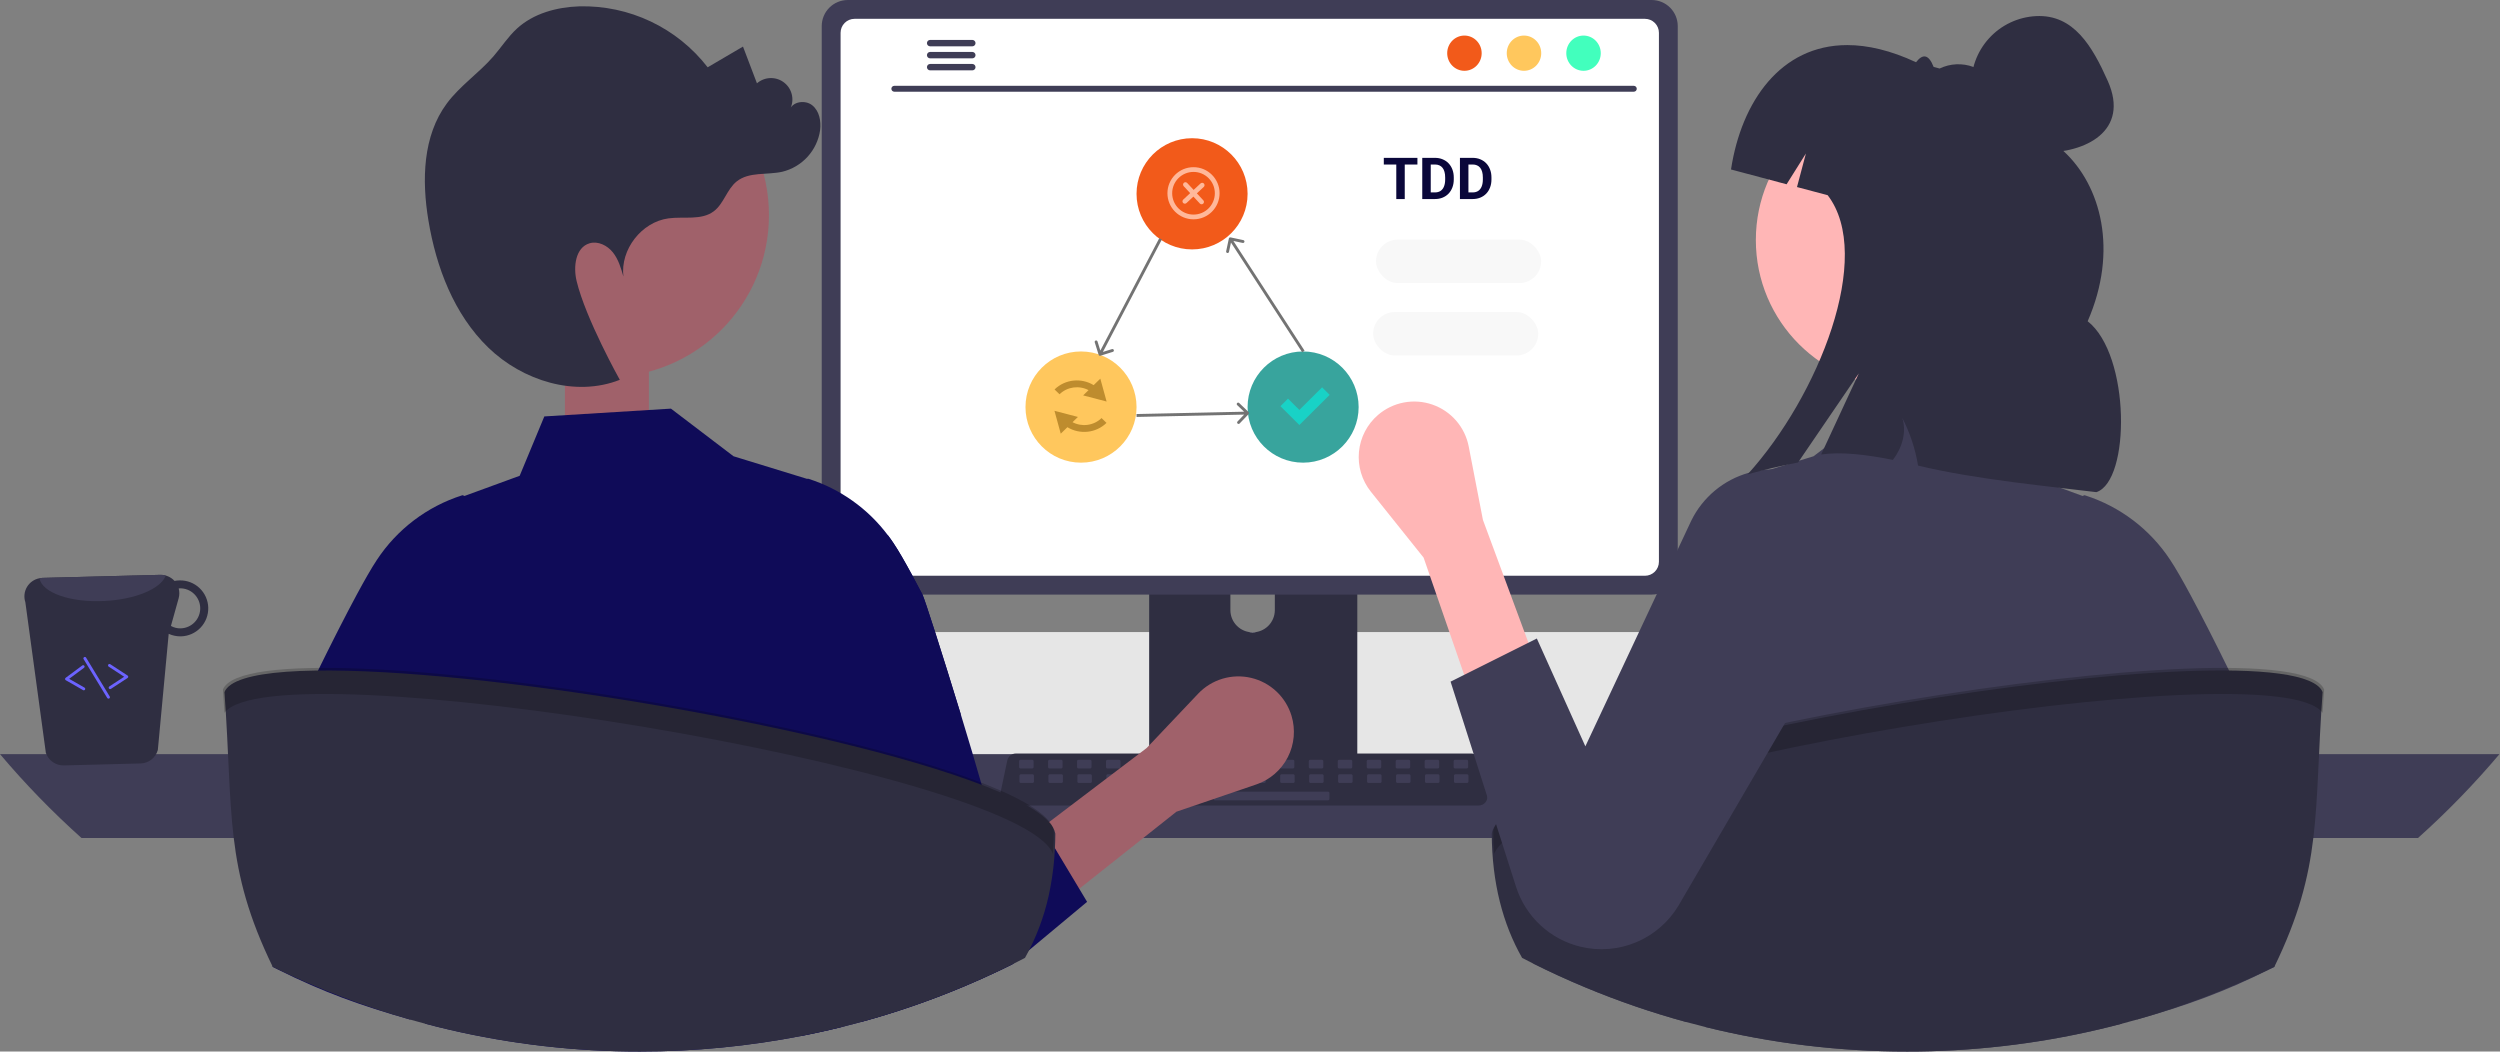<svg width="863" height="363" viewBox="0 0 863 363" fill="none" xmlns="http://www.w3.org/2000/svg">
<rect x="0" y="0" width="863" height="363" fill="#808080" stroke="none"/>
<path d="M208.94 245C208.939 248.419 209.594 251.807 210.87 254.98C211.36 256.21 211.945 257.4 212.62 258.54C213.491 260.026 214.503 261.426 215.64 262.72C218.152 265.583 221.247 267.876 224.716 269.447C228.186 271.018 231.951 271.831 235.76 271.83H627.07C634.183 271.83 641.005 269.004 646.035 263.975C651.064 258.945 653.89 252.123 653.89 245.01C653.89 237.897 651.064 231.075 646.035 226.045C641.005 221.016 634.183 218.19 627.07 218.19H235.76C228.651 218.197 221.835 221.023 216.807 226.049C211.779 231.076 208.95 237.891 208.94 245V245Z" fill="#E6E6E6"/>
<path d="M0 260.32C8.687 270.613 18.084 280.287 28.12 289.27H834.7C844.737 280.287 854.133 270.613 862.82 260.32H0Z" fill="#3F3D56"/>
<path d="M396.69 163.51V266.07H468.54V163.51C468.541 162.772 468.306 162.054 467.868 161.46C467.431 160.866 466.815 160.428 466.11 160.21C465.778 160.1 465.43 160.046 465.08 160.05H400.16C399.705 160.049 399.254 160.138 398.833 160.311C398.413 160.485 398.03 160.74 397.708 161.061C397.386 161.382 397.13 161.764 396.955 162.184C396.78 162.604 396.69 163.055 396.69 163.51V163.51ZM424.73 198.75C424.749 196.728 425.565 194.796 427.002 193.373C428.438 191.95 430.378 191.152 432.4 191.152C434.422 191.152 436.362 191.95 437.798 193.373C439.234 194.796 440.051 196.728 440.07 198.75V210.65C440.06 212.677 439.247 214.618 437.81 216.048C436.372 217.478 434.427 218.281 432.4 218.281C430.373 218.281 428.428 217.478 426.99 216.048C425.553 214.618 424.74 212.677 424.73 210.65V198.75Z" fill="#2F2E41"/>
<path d="M396.47 262.79V272.68C396.472 273.192 396.675 273.683 397.037 274.047C397.398 274.41 397.888 274.616 398.4 274.62H466.83C467.343 274.617 467.834 274.412 468.196 274.048C468.557 273.685 468.76 273.193 468.76 272.68V262.79H396.47Z" fill="#3F3D56"/>
<path d="M283.66 8.99V196.25C283.662 198.636 284.611 200.924 286.298 202.612C287.985 204.299 290.274 205.248 292.66 205.25H570.16C572.546 205.248 574.834 204.299 576.522 202.612C578.209 200.924 579.158 198.636 579.16 196.25V8.99C579.154 6.606 578.204 4.321 576.517 2.636C574.83 0.951 572.544 0.003 570.16 0H292.66C290.276 0.003 287.99 0.951 286.303 2.636C284.616 4.321 283.666 6.606 283.66 8.99V8.99Z" fill="#3F3D56"/>
<path d="M290.17 11.32V193.94C290.172 195.215 290.68 196.437 291.581 197.339C292.483 198.24 293.705 198.748 294.98 198.75H567.85C569.125 198.748 570.347 198.24 571.249 197.339C572.15 196.437 572.658 195.215 572.66 193.94V11.32C572.66 10.043 572.153 8.819 571.252 7.915C570.35 7.012 569.126 6.503 567.85 6.5H294.98C293.703 6.503 292.48 7.012 291.578 7.915C290.677 8.819 290.17 10.043 290.17 11.32Z" fill="white"/>
<path d="M345.81 276.95C346.088 277.298 346.441 277.579 346.843 277.771C347.244 277.963 347.685 278.062 348.13 278.06H510.47C510.914 278.059 511.352 277.96 511.753 277.769C512.154 277.577 512.507 277.299 512.786 276.954C513.066 276.61 513.265 276.207 513.37 275.775C513.474 275.344 513.481 274.894 513.39 274.46L510.87 262.49C510.766 262.002 510.541 261.548 510.216 261.169C509.891 260.79 509.477 260.498 509.01 260.32C508.672 260.187 508.313 260.12 507.95 260.12H350.64C350.277 260.12 349.918 260.187 349.58 260.32C349.114 260.498 348.699 260.789 348.374 261.168C348.049 261.547 347.825 262.002 347.72 262.49L345.2 274.46C345.11 274.894 345.119 275.343 345.224 275.774C345.33 276.204 345.53 276.606 345.81 276.95Z" fill="#2F2E41"/>
<path d="M502.285 265.276H506.309C506.578 265.276 506.797 265.057 506.797 264.787V262.764C506.797 262.494 506.578 262.276 506.309 262.276H502.285C502.015 262.276 501.797 262.494 501.797 262.764V264.787C501.797 265.057 502.015 265.276 502.285 265.276Z" fill="#3F3D56"/>
<path d="M492.285 265.276H496.309C496.578 265.276 496.797 265.057 496.797 264.787V262.764C496.797 262.494 496.578 262.276 496.309 262.276H492.285C492.015 262.276 491.797 262.494 491.797 262.764V264.787C491.797 265.057 492.015 265.276 492.285 265.276Z" fill="#3F3D56"/>
<path d="M482.285 265.276H486.309C486.578 265.276 486.797 265.057 486.797 264.787V262.764C486.797 262.494 486.578 262.276 486.309 262.276H482.285C482.015 262.276 481.797 262.494 481.797 262.764V264.787C481.797 265.057 482.015 265.276 482.285 265.276Z" fill="#3F3D56"/>
<path d="M472.285 265.276H476.309C476.578 265.276 476.797 265.057 476.797 264.787V262.764C476.797 262.494 476.578 262.276 476.309 262.276H472.285C472.015 262.276 471.797 262.494 471.797 262.764V264.787C471.797 265.057 472.015 265.276 472.285 265.276Z" fill="#3F3D56"/>
<path d="M462.285 265.276H466.309C466.578 265.276 466.797 265.057 466.797 264.787V262.764C466.797 262.494 466.578 262.276 466.309 262.276H462.285C462.015 262.276 461.797 262.494 461.797 262.764V264.787C461.797 265.057 462.015 265.276 462.285 265.276Z" fill="#3F3D56"/>
<path d="M452.285 265.276H456.309C456.578 265.276 456.797 265.057 456.797 264.787V262.764C456.797 262.494 456.578 262.276 456.309 262.276H452.285C452.015 262.276 451.797 262.494 451.797 262.764V264.787C451.797 265.057 452.015 265.276 452.285 265.276Z" fill="#3F3D56"/>
<path d="M442.285 265.276H446.309C446.578 265.276 446.797 265.057 446.797 264.787V262.764C446.797 262.494 446.578 262.276 446.309 262.276H442.285C442.015 262.276 441.797 262.494 441.797 262.764V264.787C441.797 265.057 442.015 265.276 442.285 265.276Z" fill="#3F3D56"/>
<path d="M432.285 265.276H436.309C436.578 265.276 436.797 265.057 436.797 264.787V262.764C436.797 262.494 436.578 262.276 436.309 262.276H432.285C432.015 262.276 431.797 262.494 431.797 262.764V264.787C431.797 265.057 432.015 265.276 432.285 265.276Z" fill="#3F3D56"/>
<path d="M422.285 265.276H426.309C426.578 265.276 426.797 265.057 426.797 264.787V262.764C426.797 262.494 426.578 262.276 426.309 262.276H422.285C422.015 262.276 421.797 262.494 421.797 262.764V264.787C421.797 265.057 422.015 265.276 422.285 265.276Z" fill="#3F3D56"/>
<path d="M412.285 265.276H416.309C416.578 265.276 416.797 265.057 416.797 264.787V262.764C416.797 262.494 416.578 262.276 416.309 262.276H412.285C412.015 262.276 411.797 262.494 411.797 262.764V264.787C411.797 265.057 412.015 265.276 412.285 265.276Z" fill="#3F3D56"/>
<path d="M402.285 265.276H406.309C406.578 265.276 406.797 265.057 406.797 264.787V262.764C406.797 262.494 406.578 262.276 406.309 262.276H402.285C402.015 262.276 401.797 262.494 401.797 262.764V264.787C401.797 265.057 402.015 265.276 402.285 265.276Z" fill="#3F3D56"/>
<path d="M392.285 265.276H396.309C396.578 265.276 396.797 265.057 396.797 264.787V262.764C396.797 262.494 396.578 262.276 396.309 262.276H392.285C392.015 262.276 391.797 262.494 391.797 262.764V264.787C391.797 265.057 392.015 265.276 392.285 265.276Z" fill="#3F3D56"/>
<path d="M382.285 265.276H386.309C386.578 265.276 386.797 265.057 386.797 264.787V262.764C386.797 262.494 386.578 262.276 386.309 262.276H382.285C382.015 262.276 381.797 262.494 381.797 262.764V264.787C381.797 265.057 382.015 265.276 382.285 265.276Z" fill="#3F3D56"/>
<path d="M372.285 265.276H376.309C376.578 265.276 376.797 265.057 376.797 264.787V262.764C376.797 262.494 376.578 262.276 376.309 262.276H372.285C372.015 262.276 371.797 262.494 371.797 262.764V264.787C371.797 265.057 372.015 265.276 372.285 265.276Z" fill="#3F3D56"/>
<path d="M362.285 265.276H366.309C366.578 265.276 366.797 265.057 366.797 264.787V262.764C366.797 262.494 366.578 262.276 366.309 262.276H362.285C362.015 262.276 361.797 262.494 361.797 262.764V264.787C361.797 265.057 362.015 265.276 362.285 265.276Z" fill="#3F3D56"/>
<path d="M352.285 265.276H356.309C356.578 265.276 356.797 265.057 356.797 264.787V262.764C356.797 262.494 356.578 262.276 356.309 262.276H352.285C352.015 262.276 351.797 262.494 351.797 262.764V264.787C351.797 265.057 352.015 265.276 352.285 265.276Z" fill="#3F3D56"/>
<path d="M502.403 270.276H506.427C506.697 270.276 506.915 270.057 506.915 269.787V267.764C506.915 267.494 506.697 267.276 506.427 267.276H502.403C502.134 267.276 501.915 267.494 501.915 267.764V269.787C501.915 270.057 502.134 270.276 502.403 270.276Z" fill="#3F3D56"/>
<path d="M492.403 270.276H496.427C496.697 270.276 496.915 270.057 496.915 269.787V267.764C496.915 267.494 496.697 267.276 496.427 267.276H492.403C492.134 267.276 491.915 267.494 491.915 267.764V269.787C491.915 270.057 492.134 270.276 492.403 270.276Z" fill="#3F3D56"/>
<path d="M482.403 270.276H486.427C486.697 270.276 486.915 270.057 486.915 269.787V267.764C486.915 267.494 486.697 267.276 486.427 267.276H482.403C482.134 267.276 481.915 267.494 481.915 267.764V269.787C481.915 270.057 482.134 270.276 482.403 270.276Z" fill="#3F3D56"/>
<path d="M472.403 270.276H476.427C476.697 270.276 476.915 270.057 476.915 269.787V267.764C476.915 267.494 476.697 267.276 476.427 267.276H472.403C472.134 267.276 471.915 267.494 471.915 267.764V269.787C471.915 270.057 472.134 270.276 472.403 270.276Z" fill="#3F3D56"/>
<path d="M462.403 270.276H466.427C466.697 270.276 466.915 270.057 466.915 269.787V267.764C466.915 267.494 466.697 267.276 466.427 267.276H462.403C462.134 267.276 461.915 267.494 461.915 267.764V269.787C461.915 270.057 462.134 270.276 462.403 270.276Z" fill="#3F3D56"/>
<path d="M452.403 270.276H456.427C456.697 270.276 456.915 270.057 456.915 269.787V267.764C456.915 267.494 456.697 267.276 456.427 267.276H452.403C452.134 267.276 451.915 267.494 451.915 267.764V269.787C451.915 270.057 452.134 270.276 452.403 270.276Z" fill="#3F3D56"/>
<path d="M442.403 270.276H446.427C446.697 270.276 446.915 270.057 446.915 269.787V267.764C446.915 267.494 446.697 267.276 446.427 267.276H442.403C442.134 267.276 441.915 267.494 441.915 267.764V269.787C441.915 270.057 442.134 270.276 442.403 270.276Z" fill="#3F3D56"/>
<path d="M432.403 270.276H436.427C436.697 270.276 436.915 270.057 436.915 269.787V267.764C436.915 267.494 436.697 267.276 436.427 267.276H432.403C432.134 267.276 431.915 267.494 431.915 267.764V269.787C431.915 270.057 432.134 270.276 432.403 270.276Z" fill="#3F3D56"/>
<path d="M422.403 270.276H426.427C426.697 270.276 426.915 270.057 426.915 269.787V267.764C426.915 267.494 426.697 267.276 426.427 267.276H422.403C422.134 267.276 421.915 267.494 421.915 267.764V269.787C421.915 270.057 422.134 270.276 422.403 270.276Z" fill="#3F3D56"/>
<path d="M412.403 270.276H416.427C416.697 270.276 416.915 270.057 416.915 269.787V267.764C416.915 267.494 416.697 267.276 416.427 267.276H412.403C412.134 267.276 411.915 267.494 411.915 267.764V269.787C411.915 270.057 412.134 270.276 412.403 270.276Z" fill="#3F3D56"/>
<path d="M402.403 270.276H406.427C406.697 270.276 406.915 270.057 406.915 269.787V267.764C406.915 267.494 406.697 267.276 406.427 267.276H402.403C402.134 267.276 401.915 267.494 401.915 267.764V269.787C401.915 270.057 402.134 270.276 402.403 270.276Z" fill="#3F3D56"/>
<path d="M392.403 270.276H396.427C396.697 270.276 396.915 270.057 396.915 269.787V267.764C396.915 267.494 396.697 267.276 396.427 267.276H392.403C392.134 267.276 391.915 267.494 391.915 267.764V269.787C391.915 270.057 392.134 270.276 392.403 270.276Z" fill="#3F3D56"/>
<path d="M382.403 270.276H386.427C386.697 270.276 386.915 270.057 386.915 269.787V267.764C386.915 267.494 386.697 267.276 386.427 267.276H382.403C382.134 267.276 381.915 267.494 381.915 267.764V269.787C381.915 270.057 382.134 270.276 382.403 270.276Z" fill="#3F3D56"/>
<path d="M372.403 270.276H376.427C376.697 270.276 376.915 270.057 376.915 269.787V267.764C376.915 267.494 376.697 267.276 376.427 267.276H372.403C372.134 267.276 371.915 267.494 371.915 267.764V269.787C371.915 270.057 372.134 270.276 372.403 270.276Z" fill="#3F3D56"/>
<path d="M362.403 270.276H366.427C366.697 270.276 366.915 270.057 366.915 269.787V267.764C366.915 267.494 366.697 267.276 366.427 267.276H362.403C362.134 267.276 361.915 267.494 361.915 267.764V269.787C361.915 270.057 362.134 270.276 362.403 270.276Z" fill="#3F3D56"/>
<path d="M352.403 270.276H356.427C356.697 270.276 356.915 270.057 356.915 269.787V267.764C356.915 267.494 356.697 267.276 356.427 267.276H352.403C352.134 267.276 351.915 267.494 351.915 267.764V269.787C351.915 270.057 352.134 270.276 352.403 270.276Z" fill="#3F3D56"/>
<path d="M419.403 276.276H458.427C458.697 276.276 458.915 276.057 458.915 275.787V273.764C458.915 273.494 458.697 273.276 458.427 273.276H419.403C419.134 273.276 418.915 273.494 418.915 273.764V275.787C418.915 276.057 419.134 276.276 419.403 276.276Z" fill="#3F3D56"/>
<rect x="195" y="127" width="29" height="41" fill="#A0616A"/>
<path d="M308.692 31.657H564.015C564.281 31.651 564.533 31.541 564.719 31.352C564.905 31.162 565.009 30.907 565.009 30.641C565.009 30.376 564.905 30.121 564.719 29.931C564.533 29.741 564.281 29.632 564.015 29.626H308.692C308.427 29.632 308.174 29.741 307.988 29.931C307.803 30.121 307.699 30.376 307.699 30.641C307.699 30.907 307.803 31.162 307.988 31.352C308.174 31.541 308.427 31.651 308.692 31.657V31.657Z" fill="#3F3D56"/>
<path d="M546.635 24.442C549.921 24.442 552.585 21.718 552.585 18.359C552.585 14.999 549.921 12.276 546.635 12.276C543.349 12.276 540.685 14.999 540.685 18.359C540.685 21.718 543.349 24.442 546.635 24.442Z" fill="#42FFBD"/>
<path d="M526.079 24.442C529.365 24.442 532.03 21.718 532.03 18.359C532.03 14.999 529.365 12.276 526.079 12.276C522.793 12.276 520.129 14.999 520.129 18.359C520.129 21.718 522.793 24.442 526.079 24.442Z" fill="#FFC75D"/>
<path d="M505.523 24.442C508.809 24.442 511.473 21.718 511.473 18.359C511.473 14.999 508.809 12.276 505.523 12.276C502.237 12.276 499.573 14.999 499.573 18.359C499.573 21.718 502.237 24.442 505.523 24.442Z" fill="#F25A1A"/>
<path d="M319.98 14.89C319.979 15.034 320.007 15.176 320.061 15.309C320.116 15.443 320.196 15.564 320.297 15.666C320.398 15.768 320.519 15.849 320.651 15.905C320.784 15.96 320.926 15.989 321.07 15.99H335.67C335.959 15.983 336.233 15.864 336.435 15.657C336.637 15.451 336.75 15.174 336.75 14.885C336.75 14.596 336.637 14.319 336.435 14.113C336.233 13.906 335.959 13.787 335.67 13.78H321.07C320.779 13.784 320.5 13.902 320.296 14.11C320.092 14.318 319.978 14.599 319.98 14.89V14.89Z" fill="#3F3D56"/>
<path d="M319.98 19.04C319.979 19.184 320.007 19.326 320.061 19.459C320.116 19.593 320.196 19.714 320.297 19.816C320.398 19.918 320.519 19.999 320.651 20.055C320.784 20.11 320.926 20.139 321.07 20.14H335.67C335.959 20.134 336.234 20.014 336.436 19.808C336.638 19.601 336.751 19.324 336.751 19.035C336.751 18.746 336.638 18.469 336.436 18.262C336.234 18.055 335.959 17.936 335.67 17.93H321.07C320.779 17.933 320.5 18.052 320.296 18.26C320.092 18.468 319.978 18.748 319.98 19.04V19.04Z" fill="#3F3D56"/>
<path d="M319.98 23.18C319.978 23.472 320.092 23.752 320.296 23.96C320.5 24.168 320.779 24.287 321.07 24.29H335.67C335.959 24.283 336.233 24.164 336.435 23.957C336.637 23.751 336.75 23.474 336.75 23.185C336.75 22.896 336.637 22.619 336.435 22.413C336.233 22.206 335.959 22.087 335.67 22.08H321.07C320.926 22.081 320.784 22.11 320.651 22.165C320.519 22.221 320.398 22.302 320.297 22.404C320.196 22.506 320.116 22.628 320.061 22.761C320.007 22.894 319.979 23.036 319.98 23.18V23.18Z" fill="#3F3D56"/>
<path d="M349.912 332.662C349.692 332.772 349.472 332.882 349.252 332.982C347.862 333.672 346.462 334.352 345.052 335.022C340.832 337.032 336.559 338.942 332.232 340.752C320.848 345.514 309.166 349.532 297.262 352.782C295.262 340.312 293.322 310.902 291.462 289.272C291.112 285.202 290.762 281.412 290.412 278.062C290.08 273.664 289.448 269.294 288.522 264.982C288.431 264.644 288.301 264.319 288.132 264.012C288.322 265.742 288.522 270.902 288.712 278.062C288.812 281.412 288.902 285.202 289.002 289.272C289.472 310.092 289.962 338.422 290.452 354.552C289.062 354.892 287.662 355.232 286.262 355.552C285.382 355.762 284.492 355.962 283.602 356.152C282.522 356.392 281.442 356.632 280.362 356.852C279.232 357.092 278.102 357.322 276.972 357.542C258.506 361.17 239.731 362.991 220.912 362.982C219.662 362.982 218.422 362.972 217.172 362.962C216.792 362.962 216.412 362.952 216.022 362.942C214.922 362.922 213.782 362.902 212.622 362.872C190.383 362.257 168.29 359.073 146.782 353.382L147.652 289.272L147.802 278.062L147.862 273.812C147.367 275.179 147.07 276.611 146.982 278.062C146.632 280.792 146.272 284.662 145.912 289.272C144.542 307.032 143.132 335.682 141.672 351.982C124.382 347.062 111.742 342.572 95.942 334.672C95.332 334.372 94.712 334.062 94.102 333.752C94.212 332.982 94.332 332.212 94.442 331.422C96.232 318.982 94.122 302.792 96.102 289.272C97.612 278.842 99.172 268.822 100.742 260.322C102.642 250.092 104.572 242.052 106.482 238.142C108.682 233.632 110.882 229.192 113.012 224.942C113.932 223.112 114.835 221.315 115.722 219.552C116.202 218.602 116.682 217.662 117.152 216.742C119.292 212.552 121.312 208.682 123.162 205.252C124.462 202.842 125.662 200.662 126.762 198.752C128.052 196.502 129.192 194.642 130.132 193.232C137.075 182.708 147.406 174.871 159.412 171.022L159.712 170.942L160.002 171.062L160.332 171.212L179.392 164.242L187.902 143.752L231.612 141.062L238.672 146.432L242.282 149.182L246.132 152.112L253.212 157.502L255.222 158.122L258.212 159.042L278.662 165.322L278.872 165.232L279.172 165.312C290.098 168.809 299.661 175.625 306.532 184.812C307.212 185.692 307.842 186.602 308.452 187.522C310.112 189.982 312.352 193.872 314.992 198.752C316.082 200.762 317.232 202.942 318.442 205.252C319.172 206.642 325.472 226.302 331.602 246.382C337.332 265.182 342.912 284.352 343.642 289.272C343.772 290.182 343.912 291.102 344.042 292.012C344.872 297.702 345.692 303.432 346.482 309.022C347.652 317.312 348.792 325.312 349.882 332.462C349.892 332.532 349.902 332.592 349.912 332.662Z" fill="#0F0B58"/>
<path opacity="0.2" d="M303.59 260.276L295.093 227.484L287.59 255.78L303.59 260.276Z" fill="black"/>
<path d="M15.829 259.896C16.27 261.178 17.106 262.289 18.216 263.067C19.327 263.845 20.656 264.251 22.012 264.227L48.504 263.545C49.87 263.518 51.191 263.05 52.269 262.211C53.347 261.371 54.124 260.206 54.485 258.888L58.234 218.801C59.564 219.403 61.012 219.701 62.472 219.671C65.033 219.607 67.465 218.528 69.23 216.671C70.996 214.814 71.952 212.332 71.888 209.771C71.823 207.209 70.744 204.778 68.887 203.012C67.031 201.246 64.549 200.291 61.987 200.355C61.404 200.353 60.821 200.414 60.251 200.535C59.63 199.864 58.876 199.33 58.036 198.968C57.197 198.606 56.291 198.423 55.377 198.432L14.626 199.485C14.288 199.497 13.952 199.539 13.621 199.61C12.727 199.776 11.88 200.132 11.135 200.654C10.391 201.175 9.767 201.851 9.305 202.634C8.843 203.417 8.555 204.29 8.459 205.194C8.362 206.097 8.461 207.012 8.748 207.874L15.829 259.896ZM59.003 216.079L61.67 206.526C61.974 205.423 61.981 204.259 61.691 203.152C61.82 203.151 61.934 203.09 62.064 203.09C63.893 203.052 65.662 203.741 66.984 205.006C68.306 206.27 69.073 208.008 69.115 209.837C69.158 211.666 68.474 213.437 67.213 214.762C65.951 216.088 64.216 216.859 62.387 216.907C61.205 216.944 60.035 216.657 59.003 216.079V216.079Z" fill="#2F2E41"/>
<path d="M13.621 199.609C14.489 204.574 24.25 208.063 35.987 207.457C46.78 206.96 55.604 203.17 57.221 198.678C56.623 198.501 56.001 198.418 55.377 198.432L14.626 199.485C14.288 199.497 13.952 199.539 13.621 199.609V199.609Z" fill="#3F3D56"/>
<path d="M38.138 237.867C38.192 237.854 38.243 237.831 38.289 237.801L44.042 234.035C44.112 233.99 44.169 233.928 44.208 233.855C44.248 233.782 44.269 233.7 44.269 233.617C44.269 233.534 44.248 233.453 44.209 233.38C44.169 233.307 44.112 233.245 44.042 233.199L38.063 229.282C38.008 229.246 37.946 229.221 37.882 229.209C37.817 229.196 37.751 229.196 37.686 229.21C37.622 229.223 37.56 229.249 37.506 229.286C37.452 229.323 37.405 229.37 37.369 229.425C37.333 229.48 37.308 229.542 37.296 229.607C37.284 229.671 37.284 229.738 37.298 229.802C37.311 229.866 37.337 229.928 37.375 229.982C37.412 230.036 37.459 230.082 37.515 230.118L42.856 233.617L37.742 236.964C37.643 237.029 37.57 237.127 37.536 237.24C37.502 237.354 37.51 237.475 37.557 237.584C37.605 237.692 37.689 237.78 37.796 237.832C37.902 237.884 38.023 237.896 38.138 237.867H38.138Z" fill="#6C63FF"/>
<path d="M29.051 238.287C29.148 238.262 29.235 238.209 29.301 238.135C29.368 238.061 29.41 237.969 29.424 237.87C29.437 237.771 29.421 237.671 29.377 237.581C29.333 237.492 29.264 237.418 29.177 237.368L23.874 234.328L29 230.521C29.052 230.481 29.097 230.432 29.131 230.376C29.164 230.32 29.187 230.257 29.196 230.192C29.206 230.127 29.202 230.061 29.186 229.998C29.17 229.934 29.142 229.874 29.103 229.821C29.064 229.769 29.015 229.724 28.958 229.691C28.902 229.657 28.84 229.635 28.775 229.625C28.71 229.616 28.644 229.619 28.58 229.635C28.516 229.651 28.456 229.679 28.404 229.718L22.665 233.981C22.599 234.031 22.545 234.096 22.51 234.171C22.475 234.246 22.459 234.329 22.464 234.412C22.469 234.495 22.494 234.575 22.538 234.646C22.582 234.716 22.642 234.775 22.714 234.816L28.68 238.236C28.792 238.3 28.925 238.318 29.051 238.287V238.287Z" fill="#6C63FF"/>
<path d="M37.566 241.167C37.614 241.155 37.66 241.136 37.703 241.11C37.759 241.076 37.808 241.031 37.847 240.978C37.886 240.925 37.913 240.865 37.929 240.801C37.945 240.737 37.947 240.671 37.937 240.606C37.927 240.541 37.904 240.479 37.87 240.423L29.715 227.014C29.645 226.902 29.534 226.821 29.406 226.79C29.277 226.759 29.142 226.78 29.029 226.849C28.916 226.918 28.834 227.029 28.803 227.157C28.771 227.286 28.792 227.421 28.86 227.535L37.016 240.943C37.072 241.034 37.155 241.105 37.254 241.146C37.353 241.186 37.462 241.194 37.566 241.167V241.167Z" fill="#6C63FF"/>
<path d="M785.149 333.75C784.539 334.06 783.919 334.37 783.309 334.67C767.509 342.57 754.869 347.06 737.579 351.98C736.119 335.68 734.709 307.03 733.339 289.27C732.979 284.66 732.619 280.79 732.269 278.06C732.181 276.609 731.885 275.177 731.389 273.81L731.449 278.06L731.599 289.27L732.469 353.38C710.962 359.071 688.868 362.255 666.629 362.87C665.469 362.9 664.329 362.92 663.229 362.94C662.839 362.95 662.459 362.96 662.079 362.96C660.829 362.97 659.589 362.98 658.339 362.98C634.903 362.997 611.552 360.167 588.799 354.55C589.289 338.42 589.779 310.09 590.249 289.27C590.349 285.2 590.439 281.41 590.539 278.06C590.729 270.9 590.929 265.74 591.119 264.01C590.951 264.317 590.82 264.642 590.729 264.98C589.803 269.292 589.171 273.662 588.839 278.06C588.489 281.41 588.139 285.2 587.789 289.27C585.929 310.9 583.989 340.31 581.989 352.78C570.085 349.53 558.404 345.512 547.019 340.75C541.019 338.25 535.126 335.553 529.339 332.66C530.439 325.46 531.589 317.39 532.769 309.02C533.689 302.53 534.639 295.86 535.609 289.27C537.109 279.09 588.069 169.16 600.079 165.31L600.379 165.23L600.589 165.32L621.039 159.04L624.029 158.12L626.039 157.5L633.119 152.11L636.969 149.18L640.579 146.43L647.639 141.06L691.349 143.75L699.859 164.24L718.919 171.21L719.249 171.06L719.539 170.94L719.839 171.02C731.845 174.869 742.176 182.706 749.119 193.23C750.059 194.64 751.199 196.5 752.489 198.75C753.589 200.66 754.789 202.84 756.089 205.25C757.939 208.68 759.959 212.55 762.099 216.74C762.569 217.66 763.049 218.6 763.529 219.55C764.419 221.31 765.322 223.107 766.239 224.94C768.369 229.19 770.569 233.63 772.769 238.14C774.679 242.05 776.609 250.09 778.509 260.32C780.079 268.82 781.639 278.84 783.149 289.27C785.129 302.79 783.019 318.98 784.809 331.42C784.919 332.21 785.039 332.98 785.149 333.75Z" fill="#3F3D56"/>
<path d="M656.954 133.705C685.03 133.705 707.791 110.944 707.791 82.868C707.791 54.792 685.03 32.032 656.954 32.032C628.878 32.032 606.118 54.792 606.118 82.868C606.118 110.944 628.878 133.705 656.954 133.705Z" fill="#FFB6B6"/>
<path opacity="0.2" d="M575.659 260.276L584.156 227.484L591.659 255.78L575.659 260.276Z" fill="black"/>
<path d="M801.769 238.91C798.729 280.79 801.879 299.23 785.099 333.76C769.832 341.233 753.929 347.33 737.579 351.98C735.879 352.46 734.176 352.927 732.469 353.38C710.962 359.071 688.868 362.255 666.629 362.87C665.469 362.9 664.329 362.92 663.229 362.94C662.839 362.95 662.459 362.96 662.079 362.96C660.829 362.97 659.589 362.98 658.339 362.98C634.903 362.997 611.552 360.167 588.799 354.55C586.519 353.99 584.249 353.4 581.989 352.78C570.085 349.53 558.404 345.512 547.019 340.75C541.019 338.25 535.126 335.553 529.339 332.66C528.029 332 526.719 331.34 525.429 330.66C518.799 319 515.029 304.82 514.949 287.78C519.539 258.42 791.629 213.59 801.769 238.91Z" fill="#2F2E41"/>
<path opacity="0.2" d="M801.761 246.082C801.917 243.489 802.09 240.811 802.293 238.022C792.153 212.702 520.063 257.532 515.473 286.892C515.485 289.584 515.6 292.196 515.794 294.747C526.91 265.769 785.399 223.161 801.761 246.082Z" fill="black"/>
<path d="M508.183 240.885L530.516 229.718L511.905 179.468L507 154.126C506.363 150.833 504.872 147.766 502.678 145.23C500.484 142.694 497.663 140.778 494.496 139.674C491.33 138.57 487.929 138.316 484.634 138.938C481.338 139.56 478.264 141.036 475.718 143.218V143.218C471.945 146.452 469.576 151.026 469.111 155.974C468.645 160.921 470.121 165.856 473.225 169.737L491.432 192.496L508.183 240.885Z" fill="#FFB6B6"/>
<path d="M530.516 220.413L500.738 235.302L523.336 306.111C524.959 311.195 527.868 315.775 531.782 319.404C535.695 323.034 540.48 325.591 545.672 326.827C552.074 328.351 558.796 327.797 564.862 325.245C570.928 322.692 576.023 318.274 579.409 312.63L639.334 209.916C643.581 202.838 644.892 194.381 642.987 186.35C641.082 178.318 636.112 171.35 629.139 166.934V166.934C625.388 164.559 621.18 163 616.787 162.359C612.394 161.718 607.916 162.009 603.643 163.213C599.37 164.417 595.399 166.507 591.987 169.348C588.576 172.188 585.801 175.715 583.843 179.699L547.267 257.636L530.516 220.413Z" fill="#3F3D56"/>
<path d="M209.508 130.197C240.4 130.197 265.443 105.154 265.443 74.262C265.443 43.37 240.4 18.327 209.508 18.327C178.615 18.327 153.573 43.37 153.573 74.262C153.573 105.154 178.615 130.197 209.508 130.197Z" fill="#A0616A"/>
<path d="M154.244 35.716C158.792 29.586 165.329 25.228 170.329 19.461C173.072 16.297 175.35 12.711 178.435 9.879C184.165 4.616 192.179 2.459 199.955 2.191C208.477 1.972 216.931 3.762 224.632 7.417C232.334 11.072 239.067 16.489 244.286 23.229C248.351 20.846 252.415 18.463 256.48 16.08C258.085 20.306 259.691 24.533 261.297 28.759C262.615 27.614 264.296 26.972 266.042 26.948C267.788 26.923 269.486 27.517 270.835 28.625C272.185 29.734 273.098 31.284 273.414 33.001C273.73 34.718 273.428 36.492 272.561 38.008C273.528 35.019 277.96 34.384 280.403 36.359C282.847 38.334 283.501 41.847 283.102 44.963C282.602 48.382 281.091 51.573 278.762 54.126C276.434 56.678 273.396 58.477 270.037 59.289C264.733 60.471 258.56 59.229 254.315 62.622C250.911 65.341 249.884 70.293 246.411 72.923C242.131 76.163 236.081 74.665 230.761 75.381C221.453 76.634 214.083 86.154 215.201 95.479C214.359 92.536 213.474 89.509 211.563 87.118C209.651 84.728 206.432 83.112 203.5 83.991C198.654 85.443 197.862 92.048 199.036 96.969C202.151 110.019 213.955 131.113 213.955 131.113C198.628 137.159 180.367 131.442 168.54 119.969C156.714 108.496 150.555 92.25 147.872 75.993C145.596 62.207 145.919 46.937 154.244 35.716Z" fill="#2F2E41"/>
<path d="M720.662 110.892C731.304 86.494 725.275 64.043 712.302 52.132V52.122C707.202 40.692 700.422 31.872 692.662 29.802C688.912 27.392 685.272 24.562 681.232 23.122C679.35 22.418 677.345 22.102 675.338 22.193C673.33 22.284 671.362 22.78 669.552 23.652L667.492 23.102C665.742 18.632 663.692 18.542 661.412 21.482C652.632 17.392 644.722 15.562 637.682 15.562C614.722 15.562 601.142 35.002 597.542 58.502L616.732 63.612L623.402 52.982L620.322 64.572L630.912 67.382C647.032 88.372 627.742 136.792 603.292 163.732C609.112 162.122 614.909 160.762 620.682 159.652L641.662 128.892L628.662 156.892C635.412 155.902 644.022 156.852 653.432 158.762C656.602 154.622 658.272 149.102 656.632 144.182C659.313 149.371 661.163 154.949 662.112 160.712C681.972 165.562 709.062 168.052 723.662 169.892C735.458 166.042 735.49 122.552 720.662 110.892Z" fill="#2F2E41"/>
<path d="M727.585 27.901C735.38 45.354 719.652 52.861 705.244 52.649C692.225 52.457 681.16 43.311 680.496 30.308C680.176 24.063 682.351 17.948 686.541 13.306C690.731 8.665 696.593 5.878 702.837 5.559C715.84 4.894 722.276 16.012 727.585 27.901Z" fill="#2F2E41"/>
<path d="M365.982 312.019L353.143 290.603L395.834 258.215L413.584 239.474C415.89 237.04 418.794 235.253 422.007 234.292C425.22 233.332 428.629 233.231 431.893 234.001C435.157 234.771 438.162 236.383 440.607 238.678C443.053 240.973 444.853 243.869 445.829 247.078V247.078C447.274 251.833 446.815 256.963 444.55 261.386C442.285 265.809 438.389 269.179 433.686 270.785L406.104 280.201L365.982 312.019Z" fill="#A0616A"/>
<path d="M375.262 311.312L355.272 327.972L349.882 332.462L349.252 332.982C347.862 333.672 346.462 334.352 345.052 335.022C340.832 337.032 336.559 338.942 332.232 340.752C320.848 345.514 309.166 349.532 297.262 352.782C295.002 353.402 292.732 353.992 290.452 354.552C289.062 354.892 287.662 355.232 286.262 355.552C285.382 355.762 284.492 355.962 283.602 356.152C282.522 356.392 281.442 356.632 280.362 356.852C279.232 357.092 278.102 357.322 276.972 357.542C273.931 354.649 271.511 351.168 269.857 347.31C268.203 343.453 267.351 339.299 267.352 335.102C267.352 334.832 267.352 334.552 267.362 334.272L270.572 251.942L271.992 215.452C272.211 207.2 275.648 199.361 281.57 193.61C287.491 187.858 295.427 184.651 303.682 184.672C304.642 184.672 305.592 184.722 306.532 184.812C307.212 185.692 307.842 186.602 308.452 187.522C310.112 189.982 312.352 193.872 314.992 198.752C316.082 200.762 317.232 202.942 318.442 205.252C319.172 206.642 325.472 226.302 331.602 246.382L328.902 267.352L324.022 305.152L344.042 292.012L358.142 282.752L359.812 285.542L364.162 292.802L372.562 306.802L375.262 311.312Z" fill="#0F0B58"/>
<path d="M364.302 287.782C364.292 289.482 364.252 291.152 364.162 292.802C363.954 297.354 363.426 301.885 362.582 306.362C361.202 313.881 358.739 321.16 355.272 327.972C354.812 328.882 354.322 329.782 353.822 330.662C352.532 331.342 351.222 332.002 349.912 332.662C349.692 332.772 349.472 332.882 349.252 332.982C343.682 335.752 338.009 338.342 332.232 340.752C320.848 345.514 309.166 349.532 297.262 352.782C295.002 353.402 292.732 353.992 290.452 354.552C286.002 355.652 281.509 356.649 276.972 357.542C258.506 361.17 239.731 362.992 220.912 362.982C219.662 362.982 218.422 362.972 217.172 362.962C216.792 362.962 216.412 362.952 216.022 362.942C214.922 362.922 213.782 362.902 212.622 362.872C190.383 362.257 168.289 359.073 146.782 353.382C145.072 352.932 143.369 352.466 141.672 351.982C125.322 347.332 109.419 341.235 94.152 333.762C77.372 299.232 80.522 280.792 77.482 238.912C83.722 223.322 189.292 234.332 270.572 251.942C292.632 256.722 312.892 261.992 328.902 267.352C345.442 272.882 357.432 278.502 362.132 283.782C363.23 284.875 363.984 286.266 364.302 287.782V287.782Z" fill="#2F2E41"/>
<path opacity="0.2" d="M77.488 246.082C77.333 243.489 77.159 240.811 76.957 238.022C87.097 212.702 359.187 257.532 363.777 286.892C363.764 289.584 363.649 292.196 363.455 294.747C352.34 265.769 93.85 223.161 77.488 246.082Z" fill="black"/>
<ellipse cx="411.5" cy="66.903" rx="19.167" ry="19.193" fill="#F25A1A"/>
<ellipse cx="449.833" cy="140.517" rx="19.167" ry="19.193" fill="#38A49D"/>
<ellipse cx="373.167" cy="140.517" rx="19.167" ry="19.193" fill="#FFC75D"/>
<path d="M379.244 122.47C379.327 122.734 379.607 122.881 379.87 122.799L384.164 121.461C384.428 121.379 384.575 121.099 384.493 120.835C384.41 120.571 384.13 120.424 383.867 120.506L380.05 121.695L378.86 117.874C378.777 117.61 378.497 117.463 378.234 117.545C377.97 117.627 377.823 117.907 377.905 118.171L379.244 122.47ZM400.188 82.207L379.279 122.089L380.164 122.554L401.073 82.673L400.188 82.207Z" fill="#737373"/>
<path d="M424.797 81.951C424.527 81.893 424.261 82.066 424.204 82.336L423.268 86.741C423.211 87.011 423.383 87.276 423.653 87.334C423.923 87.391 424.188 87.219 424.246 86.948L425.077 83.033L428.988 83.864C429.258 83.921 429.523 83.749 429.58 83.478C429.638 83.208 429.466 82.942 429.196 82.885L424.797 81.951ZM450.335 121.052L425.112 82.167L424.273 82.713L449.497 121.597L450.335 121.052Z" fill="#737373"/>
<path d="M431.028 142.94C431.219 142.741 431.212 142.424 431.012 142.233L427.762 139.121C427.563 138.93 427.246 138.937 427.055 139.136C426.864 139.336 426.871 139.652 427.071 139.843L429.96 142.61L427.193 145.499C427.002 145.698 427.009 146.015 427.208 146.206C427.408 146.396 427.724 146.39 427.915 146.19L431.028 142.94ZM392.344 143.925L430.677 143.094L430.656 142.094L392.322 142.925L392.344 143.925Z" fill="#737373"/>
<g clip-path="url(#clip0_192_3567)">
<path d="M415.55 64.519C415.881 64.211 415.899 63.693 415.591 63.363C415.283 63.032 414.765 63.014 414.435 63.322L412.041 65.554L409.809 63.159C409.501 62.829 408.983 62.811 408.653 63.119C408.322 63.427 408.304 63.945 408.612 64.275L410.844 66.669L408.449 68.901C408.119 69.209 408.101 69.726 408.409 70.057C408.717 70.388 409.235 70.406 409.565 70.098L411.959 67.866L414.191 70.26C414.499 70.591 415.016 70.609 415.347 70.301C415.678 69.993 415.696 69.475 415.388 69.145L413.156 66.751L415.55 64.519Z" fill="#FFB89A"/>
<path fill-rule="evenodd" clip-rule="evenodd" d="M403 66.71C403 61.739 407.029 57.71 412 57.71C416.971 57.71 421 61.739 421 66.71C421 71.68 416.971 75.71 412 75.71C407.029 75.71 403 71.68 403 66.71ZM412 74.074C407.933 74.074 404.636 70.777 404.636 66.71C404.636 62.643 407.933 59.346 412 59.346C416.067 59.346 419.364 62.643 419.364 66.71C419.364 70.777 416.067 74.074 412 74.074Z" fill="#FFB89A"/>
</g>
<path d="M382 138.607L379.831 130.71L377.532 132.952C373.325 130.367 367.699 130.861 364.035 134.435L365.746 136.104C368.459 133.458 372.554 132.982 375.764 134.677L373.904 136.491L382 138.607Z" fill="#BE8C2E"/>
<path d="M364 141.813L366.169 149.71L368.468 147.468C372.675 150.053 378.301 149.559 381.965 145.985L380.254 144.316C377.541 146.962 373.446 147.438 370.236 145.743L372.096 143.929L364 141.813Z" fill="#BE8C2E"/>
<g clip-path="url(#clip1_192_3567)">
<path d="M442 140.21L444.616 137.609L448.538 141.51L456.385 133.71L459 136.31L448.538 146.71L442 140.21Z" fill="#18D2C6"/>
</g>
<rect x="475" y="82.71" width="57" height="15" rx="7.5" fill="#F8F8F8"/>
<rect x="474" y="107.71" width="57" height="15" rx="7.5" fill="#F8F8F8"/>
<path d="M484.918 54.491V68.71H481.998V54.491H484.918ZM489.293 54.491V56.786H477.691V54.491H489.293ZM495.328 68.71H492.232L492.252 66.425H495.328C496.096 66.425 496.744 66.252 497.271 65.907C497.799 65.556 498.196 65.045 498.463 64.374C498.736 63.703 498.873 62.893 498.873 61.942V61.249C498.873 60.52 498.795 59.879 498.639 59.325C498.489 58.772 498.264 58.306 497.965 57.929C497.665 57.551 497.298 57.268 496.861 57.079C496.425 56.884 495.924 56.786 495.357 56.786H492.174V54.491H495.357C496.308 54.491 497.177 54.654 497.965 54.98C498.759 55.298 499.446 55.758 500.025 56.356C500.605 56.955 501.051 57.672 501.363 58.505C501.682 59.332 501.842 60.253 501.842 61.269V61.942C501.842 62.952 501.682 63.873 501.363 64.706C501.051 65.539 500.605 66.255 500.025 66.855C499.452 67.447 498.766 67.906 497.965 68.231C497.171 68.55 496.292 68.71 495.328 68.71ZM493.893 54.491V68.71H490.963V54.491H493.893ZM508.336 68.71H505.24L505.26 66.425H508.336C509.104 66.425 509.752 66.252 510.279 65.907C510.807 65.556 511.204 65.045 511.471 64.374C511.744 63.703 511.881 62.893 511.881 61.942V61.249C511.881 60.52 511.803 59.879 511.646 59.325C511.497 58.772 511.272 58.306 510.973 57.929C510.673 57.551 510.305 57.268 509.869 57.079C509.433 56.884 508.932 56.786 508.365 56.786H505.182V54.491H508.365C509.316 54.491 510.185 54.654 510.973 54.98C511.767 55.298 512.454 55.758 513.033 56.356C513.613 56.955 514.059 57.672 514.371 58.505C514.69 59.332 514.85 60.253 514.85 61.269V61.942C514.85 62.952 514.69 63.873 514.371 64.706C514.059 65.539 513.613 66.255 513.033 66.855C512.46 67.447 511.773 67.906 510.973 68.231C510.178 68.55 509.299 68.71 508.336 68.71ZM506.9 54.491V68.71H503.971V54.491H506.9Z" fill="#0A073A"/>
<defs>
<clipPath id="clip0_192_3567">
<rect width="18" height="18" fill="white" transform="translate(403 57.71)"/>
</clipPath>
<clipPath id="clip1_192_3567">
<rect width="32" height="13" fill="white" transform="translate(437 133.71)"/>
</clipPath>
</defs>
</svg>

